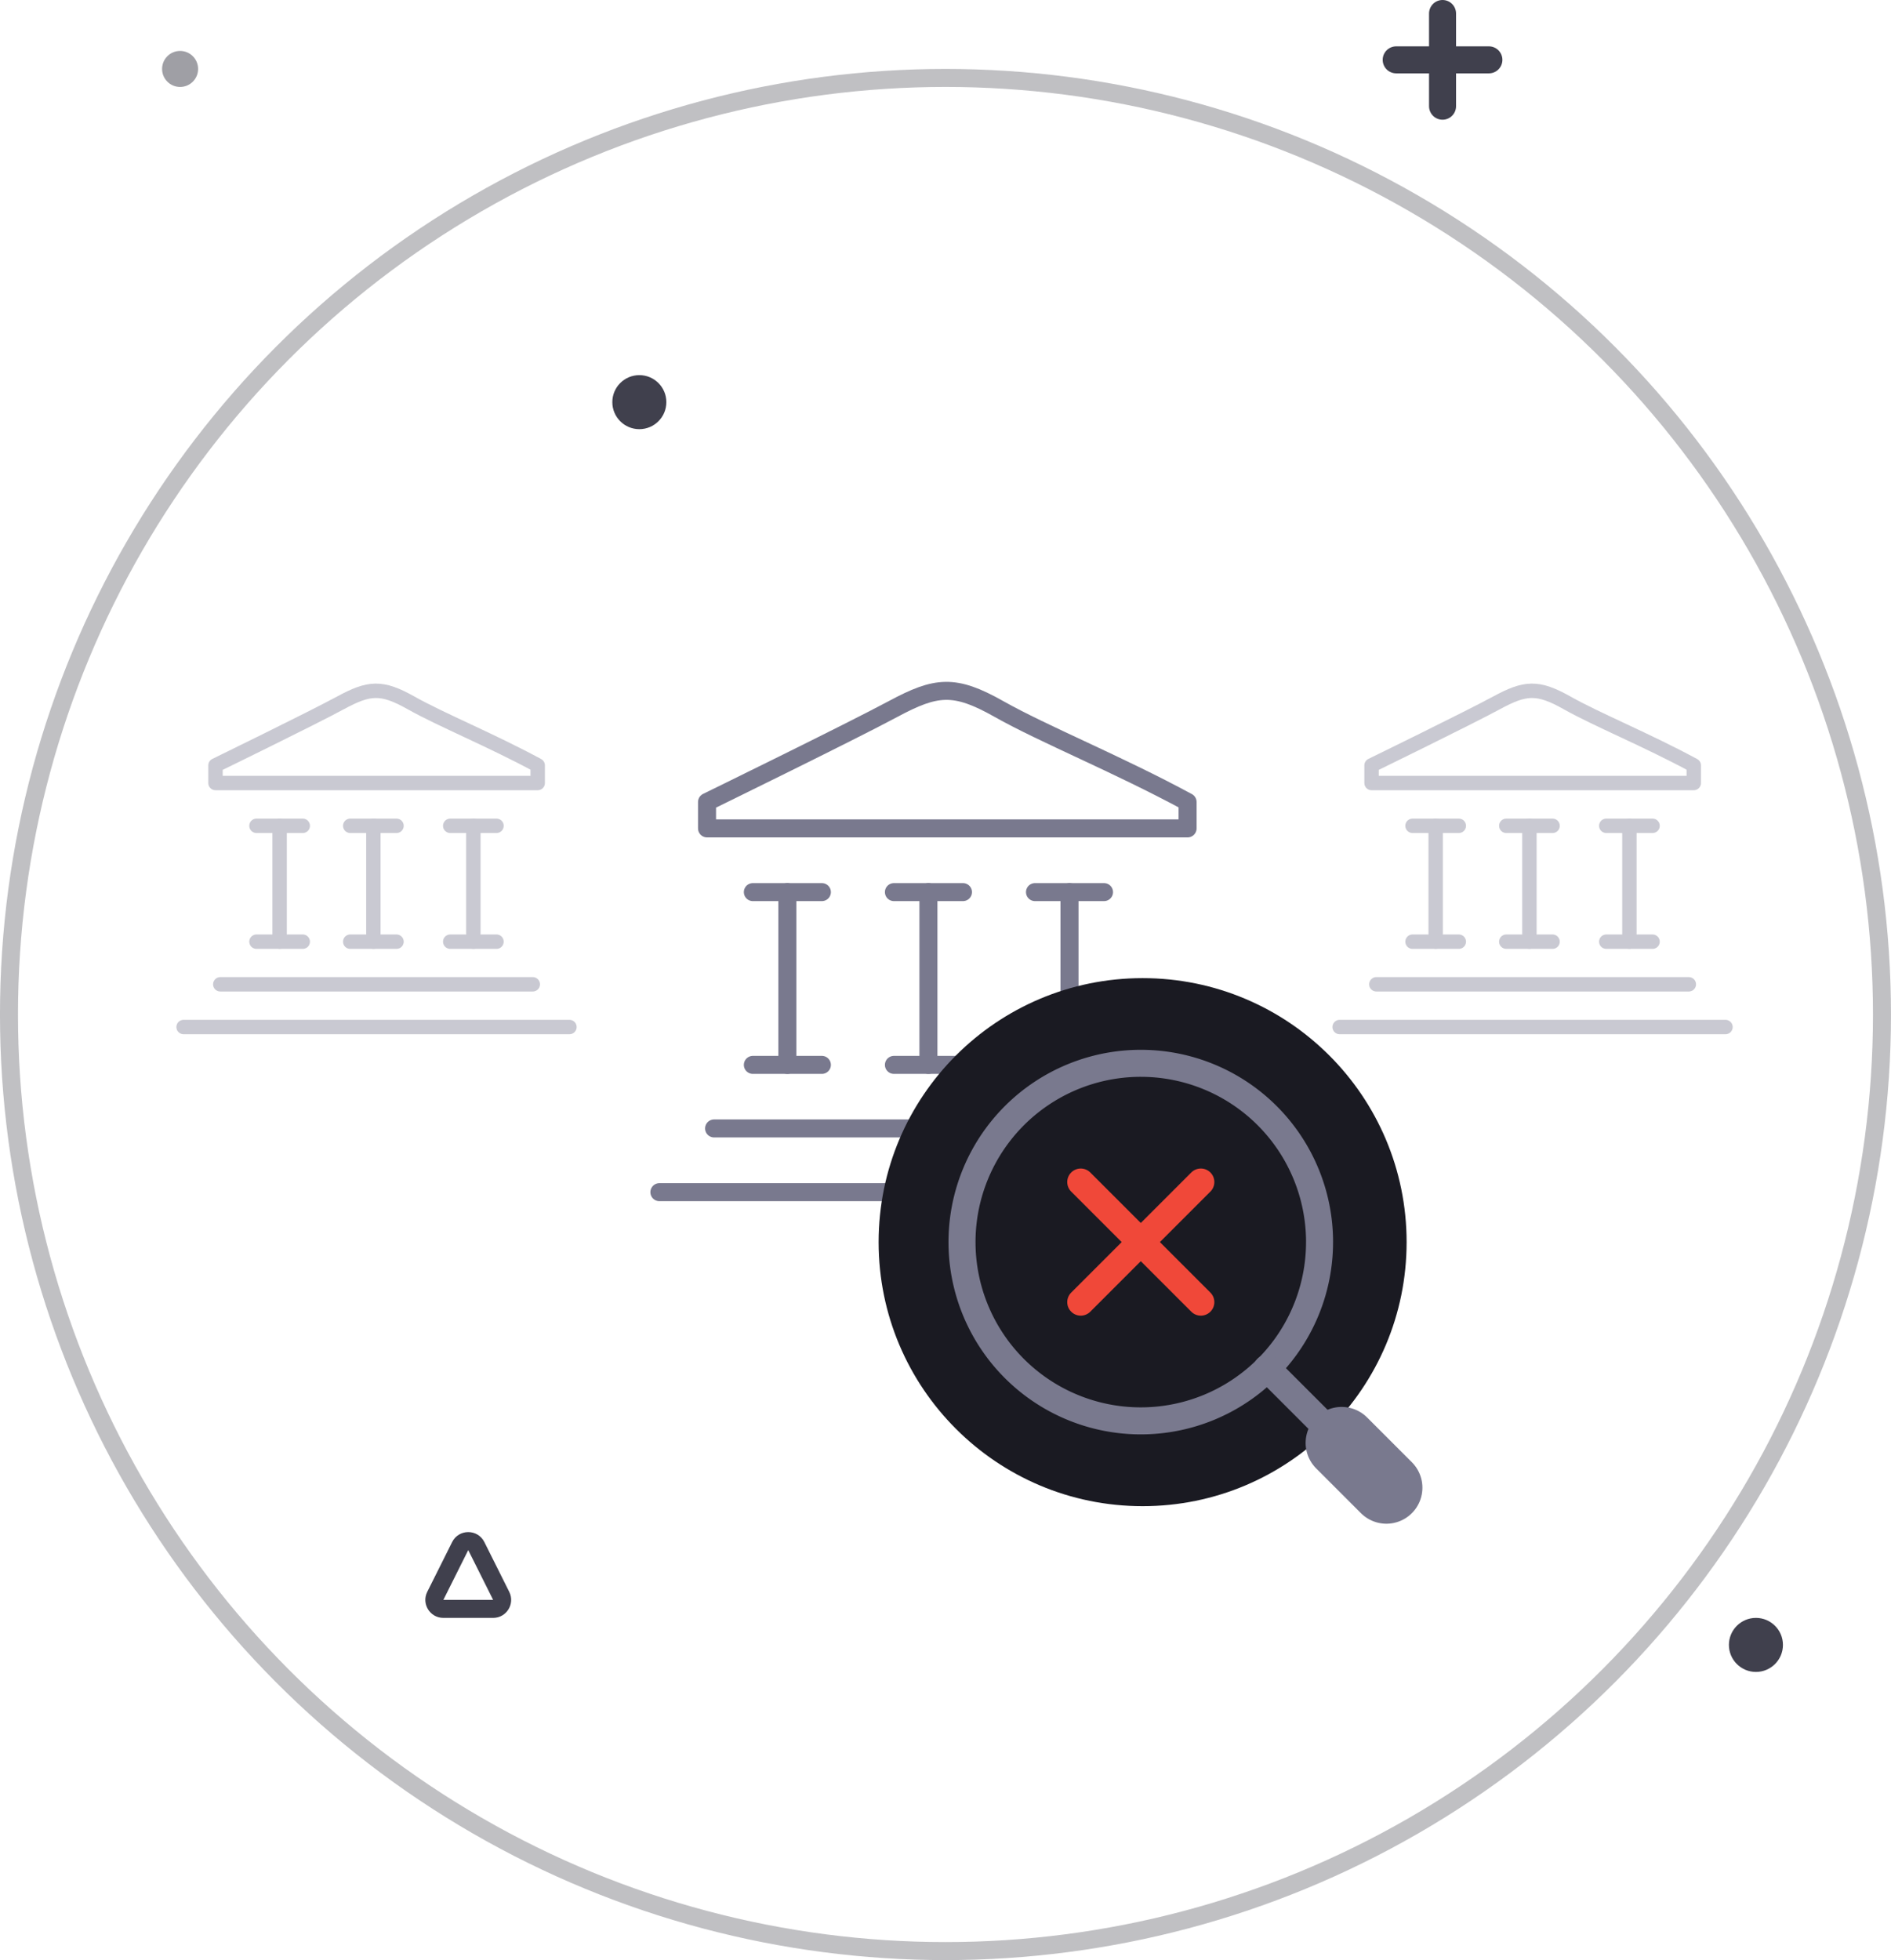 <svg xmlns="http://www.w3.org/2000/svg" width="105" height="108.827" viewBox="0 0 105 108.827">
  <g id="Group_9668" data-name="Group 9668" transform="translate(-139.622 -439.131)">
    <g id="Group_9651" data-name="Group 9651" transform="translate(139.522 442.87)">
      <g id="Ellipse_484" data-name="Ellipse 484" transform="translate(0.099 0.088)" fill="none" stroke="#2c2c37" stroke-width="1" opacity="0.3">
        <circle cx="52.5" cy="52.5" r="52.5" stroke="none"/>
        <circle cx="52.5" cy="52.5" r="52" fill="none"/>
      </g>
    </g>
    <g id="Group_9653" data-name="Group 9653" transform="translate(219.721 439.881) rotate(45)">
      <path id="Path_9526" data-name="Path 9526" d="M0,0V5.147" transform="translate(3.639 0) rotate(45)" fill="none" stroke="#40404d" stroke-linecap="round" stroke-linejoin="round" stroke-width="1.5"/>
      <path id="Path_9527" data-name="Path 9527" d="M0,0H5.147" transform="translate(0 0) rotate(45)" fill="none" stroke="#40404d" stroke-linecap="round" stroke-linejoin="round" stroke-width="1.5"/>
    </g>
    <g id="Polygon_12" data-name="Polygon 12" transform="translate(162.622 522.959)" fill="none">
      <path d="M2.106,1.789a1,1,0,0,1,1.789,0L5.276,4.553A1,1,0,0,1,4.382,6H1.618A1,1,0,0,1,.724,4.553Z" stroke="none"/>
      <path d="M 3 2.236 L 1.618 5 L 4.382 5 L 3 2.236 C 3 2.236 3 2.236 3 2.236 M 3 1.236 C 3.355 1.236 3.71 1.42 3.894 1.789 L 5.276 4.553 C 5.609 5.218 5.125 6 4.382 6 L 1.618 6 C 0.875 6 0.391 5.218 0.724 4.553 L 2.106 1.789 C 2.29 1.42 2.645 1.236 3 1.236 Z" stroke="none" fill="#40404d"/>
    </g>
    <circle id="Ellipse_485" data-name="Ellipse 485" cx="1" cy="1" r="1" transform="translate(148.622 441.959)" fill="#40404d" opacity="0.5"/>
    <circle id="Ellipse_486" data-name="Ellipse 486" cx="1.5" cy="1.5" r="1.5" transform="translate(173.622 459.959)" fill="#40404d"/>
    <circle id="Ellipse_487" data-name="Ellipse 487" cx="1.5" cy="1.5" r="1.5" transform="translate(235.622 528.959)" fill="#40404d"/>
    <g id="Group_9169" data-name="Group 9169" transform="translate(176.235 477.488)">
      <g id="Group_9171" data-name="Group 9171" transform="translate(0)">
        <g id="Group_9167" data-name="Group 9167" transform="translate(6.456 11.174)">
          <g id="Group_9164" data-name="Group 9164" transform="translate(14.4 0)">
            <line id="Line_1362" data-name="Line 1362" y2="9.593" transform="translate(1.916)" fill="none" stroke="#79798e" stroke-linecap="round" stroke-linejoin="round" stroke-width="1"/>
            <line id="Line_1363" data-name="Line 1363" x2="3.833" fill="none" stroke="#79798e" stroke-linecap="round" stroke-linejoin="round" stroke-width="1"/>
            <line id="Line_1364" data-name="Line 1364" x2="3.833" transform="translate(0 9.593)" fill="none" stroke="#79798e" stroke-linecap="round" stroke-linejoin="round" stroke-width="1"/>
          </g>
          <g id="Group_9165" data-name="Group 9165" transform="translate(6.567 0)">
            <line id="Line_1365" data-name="Line 1365" y2="9.593" transform="translate(1.916)" fill="none" stroke="#79798e" stroke-linecap="round" stroke-linejoin="round" stroke-width="1"/>
            <line id="Line_1366" data-name="Line 1366" x2="3.833" fill="none" stroke="#79798e" stroke-linecap="round" stroke-linejoin="round" stroke-width="1"/>
            <line id="Line_1367" data-name="Line 1367" x2="3.833" transform="translate(0 9.593)" fill="none" stroke="#79798e" stroke-linecap="round" stroke-linejoin="round" stroke-width="1"/>
          </g>
          <g id="Group_9166" data-name="Group 9166" transform="translate(-1.266 0)">
            <line id="Line_1368" data-name="Line 1368" y2="9.593" transform="translate(1.916)" fill="none" stroke="#79798e" stroke-linecap="round" stroke-linejoin="round" stroke-width="1"/>
            <line id="Line_1369" data-name="Line 1369" x2="3.833" fill="none" stroke="#79798e" stroke-linecap="round" stroke-linejoin="round" stroke-width="1"/>
            <line id="Line_1370" data-name="Line 1370" x2="3.833" transform="translate(0 9.593)" fill="none" stroke="#79798e" stroke-linecap="round" stroke-linejoin="round" stroke-width="1"/>
          </g>
        </g>
        <line id="Line_1371" data-name="Line 1371" x2="25.82" transform="translate(3.038 24.295)" fill="none" stroke="#79798e" stroke-linecap="round" stroke-linejoin="round" stroke-width="1"/>
        <line id="Line_1372" data-name="Line 1372" x2="31.896" transform="translate(0 27.834)" fill="none" stroke="#79798e" stroke-linecap="round" stroke-linejoin="round" stroke-width="1"/>
        <path id="Path_9435" data-name="Path 9435" d="M-20222.09-10673.982h-13.328v-1.466s7.949-3.885,10.336-5.166,3.4-1.394,5.867,0,6.578,3.055,10.48,5.166v1.466Z" transform="translate(20238.064 10681.619)" fill="none" stroke="#79798e" stroke-linecap="round" stroke-linejoin="round" stroke-width="1"/>
      </g>
    </g>
    <g id="Group_9666" data-name="Group 9666" transform="translate(149.816 477.488)" opacity="0.4">
      <g id="Group_9171-2" data-name="Group 9171" transform="translate(0)">
        <g id="Group_9167-2" data-name="Group 9167" transform="translate(4.047 7.493)">
          <g id="Group_9164-2" data-name="Group 9164" transform="translate(10.758 0)">
            <line id="Line_1362-2" data-name="Line 1362" y2="6.433" transform="translate(1.285)" fill="none" stroke="#79798e" stroke-linecap="round" stroke-linejoin="round" stroke-width="0.8"/>
            <line id="Line_1363-2" data-name="Line 1363" x2="2.57" fill="none" stroke="#79798e" stroke-linecap="round" stroke-linejoin="round" stroke-width="0.8"/>
            <line id="Line_1364-2" data-name="Line 1364" x2="2.57" transform="translate(0 6.433)" fill="none" stroke="#79798e" stroke-linecap="round" stroke-linejoin="round" stroke-width="0.8"/>
          </g>
          <g id="Group_9165-2" data-name="Group 9165" transform="translate(5.206 0)">
            <line id="Line_1365-2" data-name="Line 1365" y2="6.433" transform="translate(1.285)" fill="none" stroke="#79798e" stroke-linecap="round" stroke-linejoin="round" stroke-width="0.8"/>
            <line id="Line_1366-2" data-name="Line 1366" x2="2.57" fill="none" stroke="#79798e" stroke-linecap="round" stroke-linejoin="round" stroke-width="0.8"/>
            <line id="Line_1367-2" data-name="Line 1367" x2="2.57" transform="translate(0 6.433)" fill="none" stroke="#79798e" stroke-linecap="round" stroke-linejoin="round" stroke-width="0.8"/>
          </g>
          <g id="Group_9166-2" data-name="Group 9166" transform="translate(0 0)">
            <line id="Line_1368-2" data-name="Line 1368" y2="6.433" transform="translate(1.285)" fill="none" stroke="#79798e" stroke-linecap="round" stroke-linejoin="round" stroke-width="0.8"/>
            <line id="Line_1369-2" data-name="Line 1369" x2="2.57" fill="none" stroke="#79798e" stroke-linecap="round" stroke-linejoin="round" stroke-width="0.8"/>
            <line id="Line_1370-2" data-name="Line 1370" x2="2.57" transform="translate(0 6.433)" fill="none" stroke="#79798e" stroke-linecap="round" stroke-linejoin="round" stroke-width="0.8"/>
          </g>
        </g>
        <line id="Line_1371-2" data-name="Line 1371" x2="17.351" transform="translate(2.038 16.293)" fill="none" stroke="#79798e" stroke-linecap="round" stroke-linejoin="round" stroke-width="0.8"/>
        <line id="Line_1372-2" data-name="Line 1372" x2="21.425" transform="translate(0 18.665)" fill="none" stroke="#79798e" stroke-linecap="round" stroke-linejoin="round" stroke-width="0.8"/>
        <path id="Path_9435-2" data-name="Path 9435" d="M-20226.482-10676.5h-8.934v-.98s5.33-2.6,6.93-3.466,2.281-.933,3.936,0,4.408,2.05,7.025,3.466v.98Z" transform="translate(20237.188 10681.618)" fill="none" stroke="#79798e" stroke-linecap="round" stroke-linejoin="round" stroke-width="0.8"/>
      </g>
    </g>
    <g id="Group_9667" data-name="Group 9667" transform="translate(214.007 477.488)" opacity="0.4">
      <g id="Group_9171-3" data-name="Group 9171" transform="translate(0)">
        <g id="Group_9167-3" data-name="Group 9167" transform="translate(4.047 7.493)">
          <g id="Group_9164-3" data-name="Group 9164" transform="translate(10.758 0)">
            <line id="Line_1362-3" data-name="Line 1362" y2="6.433" transform="translate(1.285)" fill="none" stroke="#79798e" stroke-linecap="round" stroke-linejoin="round" stroke-width="0.8"/>
            <line id="Line_1363-3" data-name="Line 1363" x2="2.57" fill="none" stroke="#79798e" stroke-linecap="round" stroke-linejoin="round" stroke-width="0.8"/>
            <line id="Line_1364-3" data-name="Line 1364" x2="2.57" transform="translate(0 6.433)" fill="none" stroke="#79798e" stroke-linecap="round" stroke-linejoin="round" stroke-width="0.8"/>
          </g>
          <g id="Group_9165-3" data-name="Group 9165" transform="translate(5.206 0)">
            <line id="Line_1365-3" data-name="Line 1365" y2="6.433" transform="translate(1.285)" fill="none" stroke="#79798e" stroke-linecap="round" stroke-linejoin="round" stroke-width="0.8"/>
            <line id="Line_1366-3" data-name="Line 1366" x2="2.57" fill="none" stroke="#79798e" stroke-linecap="round" stroke-linejoin="round" stroke-width="0.8"/>
            <line id="Line_1367-3" data-name="Line 1367" x2="2.57" transform="translate(0 6.433)" fill="none" stroke="#79798e" stroke-linecap="round" stroke-linejoin="round" stroke-width="0.8"/>
          </g>
          <g id="Group_9166-3" data-name="Group 9166" transform="translate(0 0)">
            <line id="Line_1368-3" data-name="Line 1368" y2="6.433" transform="translate(1.285)" fill="none" stroke="#79798e" stroke-linecap="round" stroke-linejoin="round" stroke-width="0.8"/>
            <line id="Line_1369-3" data-name="Line 1369" x2="2.57" fill="none" stroke="#79798e" stroke-linecap="round" stroke-linejoin="round" stroke-width="0.8"/>
            <line id="Line_1370-3" data-name="Line 1370" x2="2.57" transform="translate(0 6.433)" fill="none" stroke="#79798e" stroke-linecap="round" stroke-linejoin="round" stroke-width="0.8"/>
          </g>
        </g>
        <line id="Line_1371-3" data-name="Line 1371" x2="17.351" transform="translate(2.038 16.293)" fill="none" stroke="#79798e" stroke-linecap="round" stroke-linejoin="round" stroke-width="0.8"/>
        <line id="Line_1372-3" data-name="Line 1372" x2="21.425" transform="translate(0 18.665)" fill="none" stroke="#79798e" stroke-linecap="round" stroke-linejoin="round" stroke-width="0.8"/>
        <path id="Path_9435-3" data-name="Path 9435" d="M-20226.482-10676.5h-8.934v-.98s5.33-2.6,6.93-3.466,2.281-.933,3.936,0,4.408,2.05,7.025,3.466v.98Z" transform="translate(20237.188 10681.618)" fill="none" stroke="#79798e" stroke-linecap="round" stroke-linejoin="round" stroke-width="0.8"/>
      </g>
    </g>
    <g id="Group_9665" data-name="Group 9665" transform="translate(188.408 493.438)">
      <circle id="Ellipse_480" data-name="Ellipse 480" cx="14.659" cy="14.659" r="14.659" fill="#1a1a22"/>
      <g id="Icon_feather-zoom-in" data-name="Icon feather-zoom-in" transform="translate(4.632 4.73)">
        <path id="Path_9524" data-name="Path 9524" d="M24.351,14.426A9.926,9.926,0,1,1,14.426,4.5a9.926,9.926,0,0,1,9.926,9.926Z" transform="translate(-4.5 -4.5)" fill="none" stroke="#79798e" stroke-linecap="round" stroke-linejoin="round" stroke-width="1.5"/>
        <path id="Path_9525" data-name="Path 9525" d="M31.6,31.6l-6.628-6.627" transform="translate(-8.04 -8.04)" fill="none" stroke="#79798e" stroke-linecap="round" stroke-linejoin="round" stroke-width="1.5"/>
        <g id="Group_9644" data-name="Group 9644" transform="translate(13.26 6.591) rotate(90)">
          <path id="Path_9526-2" data-name="Path 9526" d="M0,0V9.431" transform="translate(6.669 0) rotate(45)" fill="none" stroke="#f04839" stroke-linecap="round" stroke-linejoin="round" stroke-width="1.5"/>
          <path id="Path_9527-2" data-name="Path 9527" d="M0,0H9.431" transform="translate(0 0) rotate(45)" fill="none" stroke="#f04839" stroke-linecap="round" stroke-linejoin="round" stroke-width="1.5"/>
        </g>
        <path id="Path_9546" data-name="Path 9546" d="M31.416,31.415,28.931,28.93" transform="translate(-7.853 -7.853)" fill="none" stroke="#79798e" stroke-linecap="round" stroke-linejoin="round" stroke-width="4"/>
      </g>
    </g>
  </g>
</svg>
